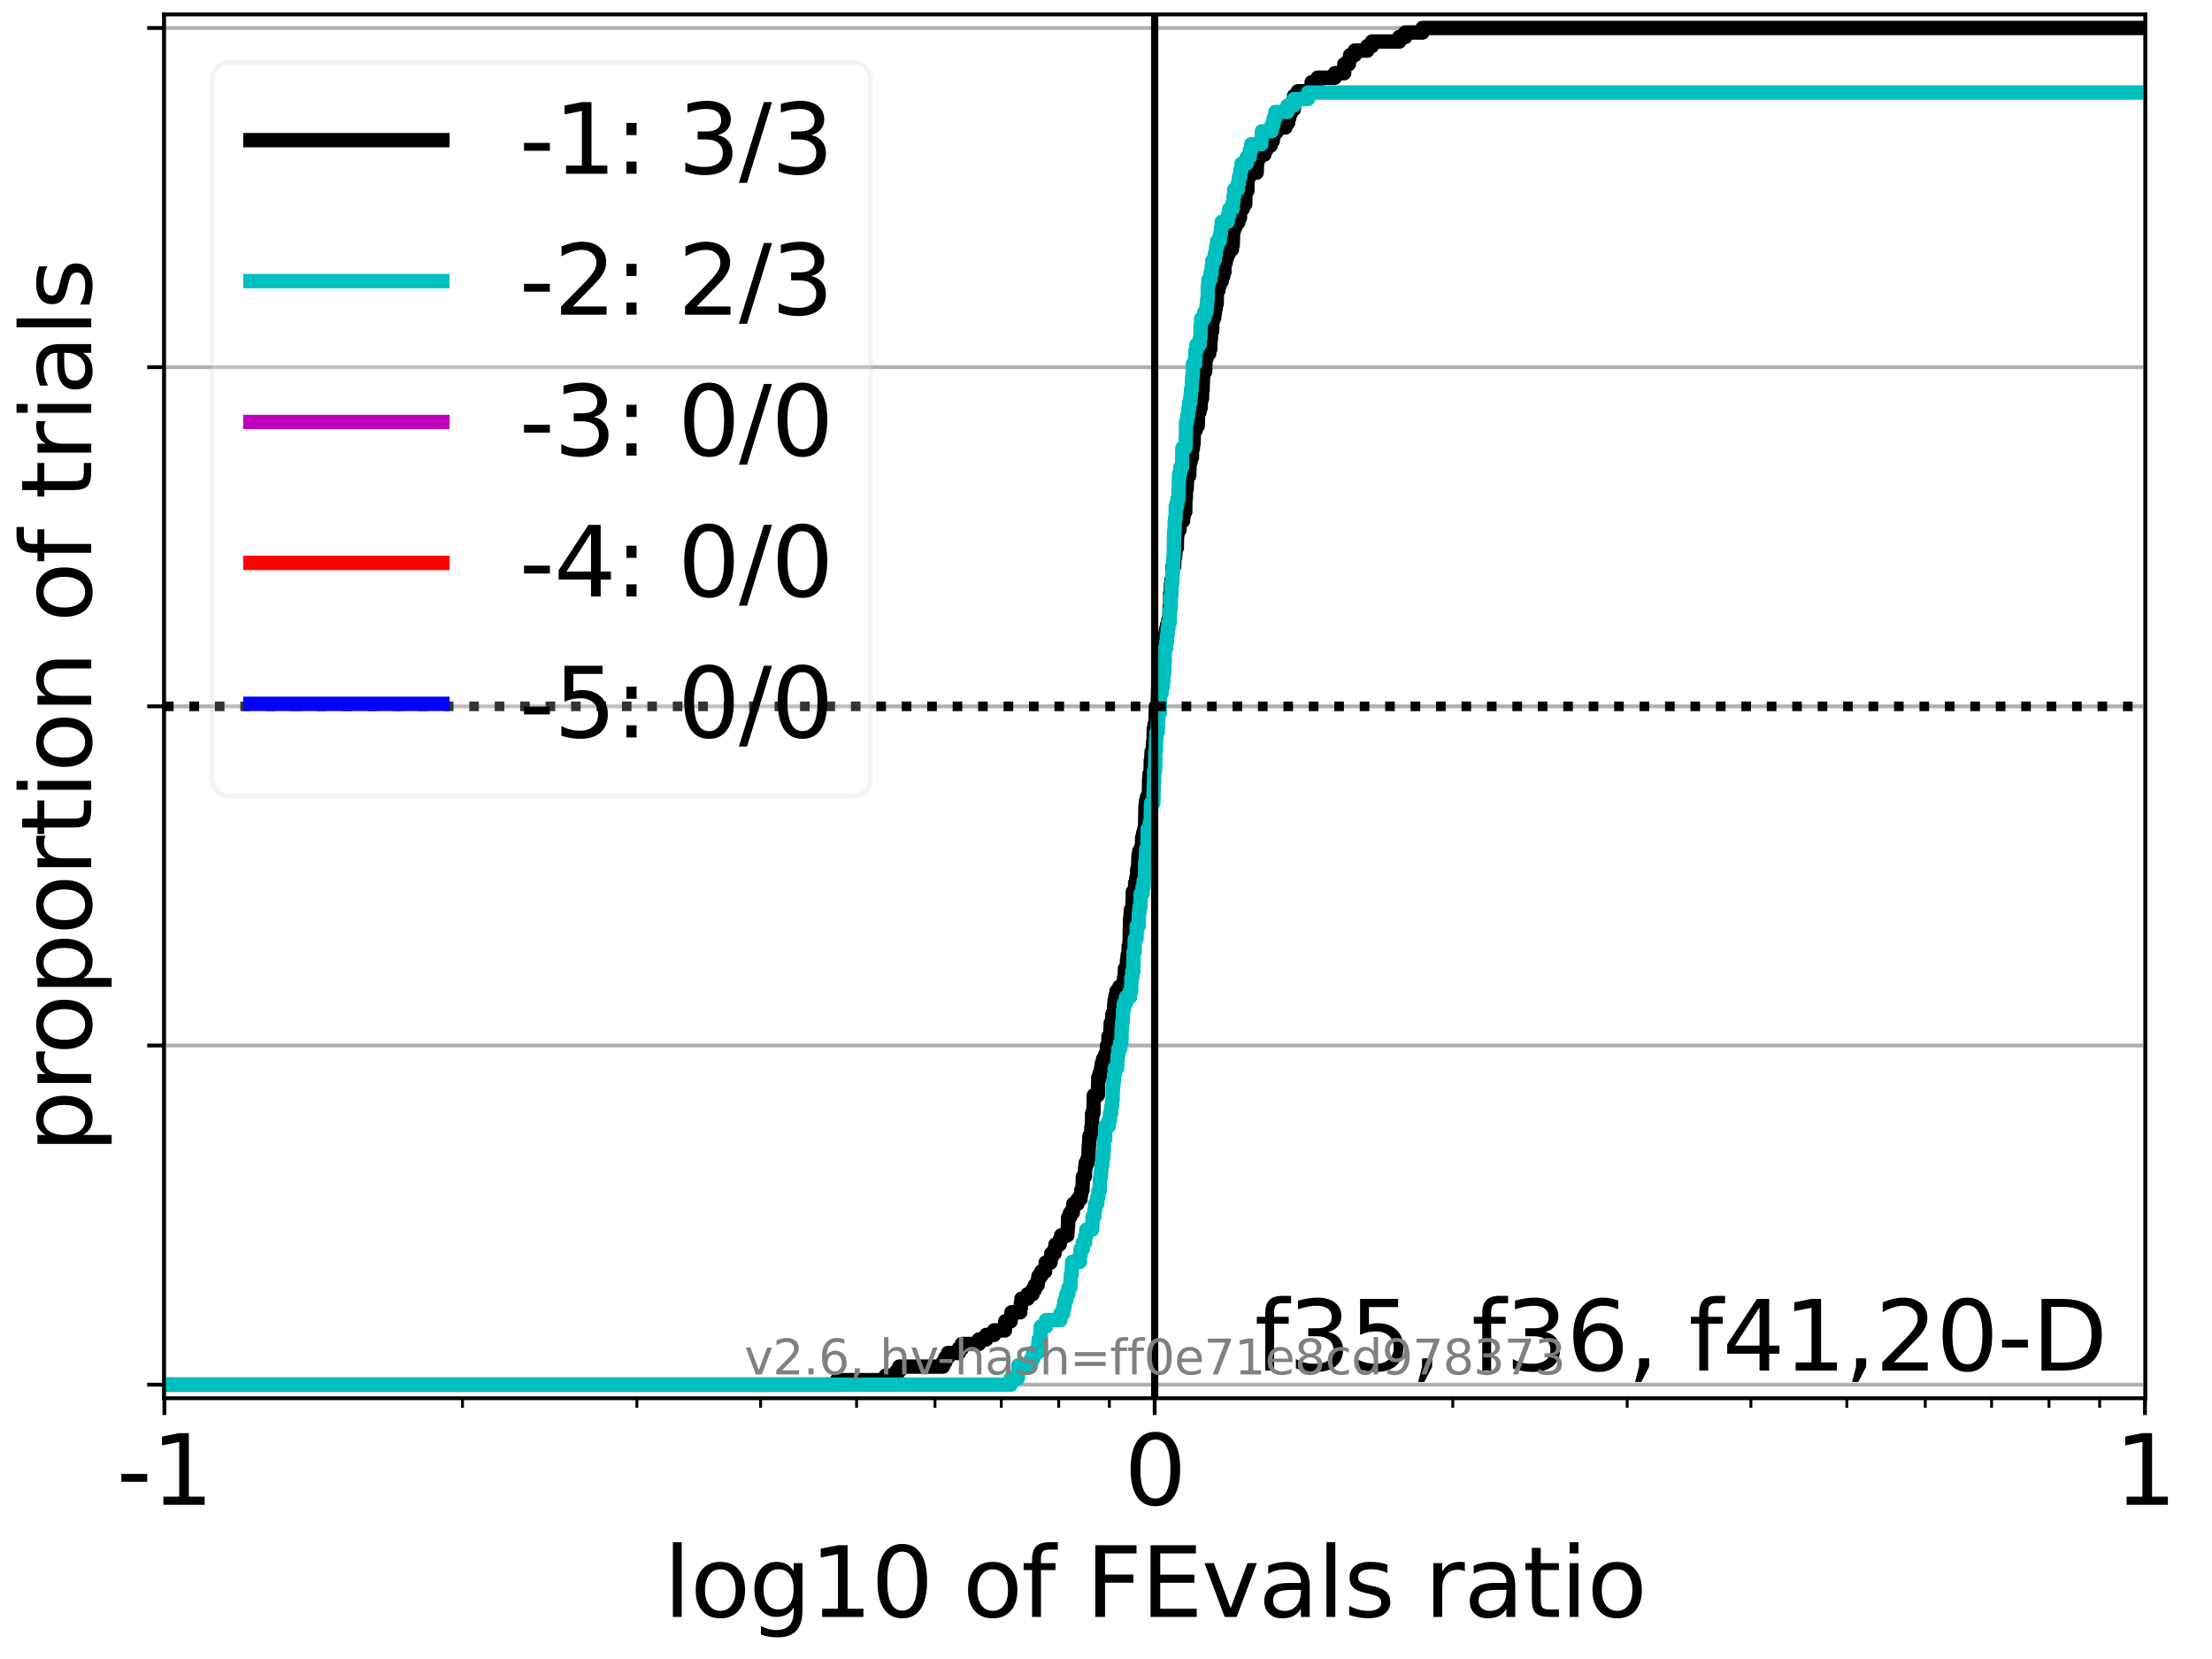 <?xml version="1.0" encoding="utf-8" standalone="no"?>
<!DOCTYPE svg PUBLIC "-//W3C//DTD SVG 1.1//EN"
  "http://www.w3.org/Graphics/SVG/1.1/DTD/svg11.dtd">
<svg xmlns:xlink="http://www.w3.org/1999/xlink" width="460.8pt" height="345.6pt" viewBox="0 0 460.8 345.6" xmlns="http://www.w3.org/2000/svg" version="1.1">
 <defs>
  <style type="text/css">*{stroke-linejoin: round; stroke-linecap: butt}</style>
 </defs>
 <g id="figure_1">
  <g id="patch_1">
   <path d="M 0 345.6 
L 460.8 345.6 
L 460.8 0 
L 0 0 
z
" style="fill: #ffffff"/>
  </g>
  <g id="axes_1">
   <g id="patch_2">
    <path d="M 34.16 291.28 
L 446.924 291.28 
L 446.924 3 
L 34.16 3 
z
" style="fill: #ffffff"/>
   </g>
   <g id="matplotlib.axis_1">
    <g id="xtick_1">
     <g id="line2d_1">
      <path d="M 34.25 291.28 
L 34.25 3 
" clip-path="url(#pf756a29f5c)" style="fill: none; stroke: #b0b0b0; stroke-width: 0.8; stroke-linecap: square"/>
     </g>
     <g id="line2d_2">
      <defs>
       <path id="m963f309790" d="M 0 0 
L 0 3.5 
" style="stroke: #000000; stroke-width: 0.8"/>
      </defs>
      <g>
       <use xlink:href="#m963f309790" x="34.25" y="291.28" style="stroke: #000000; stroke-width: 0.8"/>
      </g>
     </g>
     <g id="text_1">
      <!-- -1 -->
      <g transform="translate(24.279 313.477) scale(0.2 -0.2)">
       <defs>
        <path id="DejaVuSans-2d" d="M 313 2009 
L 1997 2009 
L 1997 1497 
L 313 1497 
L 313 2009 
z
" transform="scale(0.016)"/>
        <path id="DejaVuSans-31" d="M 794 531 
L 1825 531 
L 1825 4091 
L 703 3866 
L 703 4441 
L 1819 4666 
L 2450 4666 
L 2450 531 
L 3481 531 
L 3481 0 
L 794 0 
L 794 531 
z
" transform="scale(0.016)"/>
       </defs>
       <use xlink:href="#DejaVuSans-2d"/>
       <use xlink:href="#DejaVuSans-31" x="36.084"/>
      </g>
     </g>
    </g>
    <g id="xtick_2">
     <g id="line2d_3">
      <path d="M 240.542 291.28 
L 240.542 3 
" clip-path="url(#pf756a29f5c)" style="fill: none; stroke: #b0b0b0; stroke-width: 0.8; stroke-linecap: square"/>
     </g>
     <g id="line2d_4">
      <g>
       <use xlink:href="#m963f309790" x="240.542" y="291.28" style="stroke: #000000; stroke-width: 0.8"/>
      </g>
     </g>
     <g id="text_2">
      <!-- 0 -->
      <g transform="translate(234.18 313.477) scale(0.2 -0.2)">
       <defs>
        <path id="DejaVuSans-30" d="M 2034 4250 
Q 1547 4250 1301 3770 
Q 1056 3291 1056 2328 
Q 1056 1369 1301 889 
Q 1547 409 2034 409 
Q 2525 409 2770 889 
Q 3016 1369 3016 2328 
Q 3016 3291 2770 3770 
Q 2525 4250 2034 4250 
z
M 2034 4750 
Q 2819 4750 3233 4129 
Q 3647 3509 3647 2328 
Q 3647 1150 3233 529 
Q 2819 -91 2034 -91 
Q 1250 -91 836 529 
Q 422 1150 422 2328 
Q 422 3509 836 4129 
Q 1250 4750 2034 4750 
z
" transform="scale(0.016)"/>
       </defs>
       <use xlink:href="#DejaVuSans-30"/>
      </g>
     </g>
    </g>
    <g id="xtick_3">
     <g id="line2d_5">
      <path d="M 446.835 291.28 
L 446.835 3 
" clip-path="url(#pf756a29f5c)" style="fill: none; stroke: #b0b0b0; stroke-width: 0.8; stroke-linecap: square"/>
     </g>
     <g id="line2d_6">
      <g>
       <use xlink:href="#m963f309790" x="446.835" y="291.28" style="stroke: #000000; stroke-width: 0.8"/>
      </g>
     </g>
     <g id="text_3">
      <!-- 1 -->
      <g transform="translate(440.472 313.477) scale(0.2 -0.2)">
       <use xlink:href="#DejaVuSans-31"/>
      </g>
     </g>
    </g>
    <g id="xtick_4">
     <g id="line2d_7">
      <defs>
       <path id="mf7e09c2361" d="M 0 0 
L 0 2 
" style="stroke: #000000; stroke-width: 0.6"/>
      </defs>
      <g>
       <use xlink:href="#mf7e09c2361" x="96.35" y="291.28" style="stroke: #000000; stroke-width: 0.6"/>
      </g>
     </g>
    </g>
    <g id="xtick_5">
     <g id="line2d_8">
      <g>
       <use xlink:href="#mf7e09c2361" x="132.676" y="291.28" style="stroke: #000000; stroke-width: 0.6"/>
      </g>
     </g>
    </g>
    <g id="xtick_6">
     <g id="line2d_9">
      <g>
       <use xlink:href="#mf7e09c2361" x="158.45" y="291.28" style="stroke: #000000; stroke-width: 0.6"/>
      </g>
     </g>
    </g>
    <g id="xtick_7">
     <g id="line2d_10">
      <g>
       <use xlink:href="#mf7e09c2361" x="178.442" y="291.28" style="stroke: #000000; stroke-width: 0.6"/>
      </g>
     </g>
    </g>
    <g id="xtick_8">
     <g id="line2d_11">
      <g>
       <use xlink:href="#mf7e09c2361" x="194.776" y="291.28" style="stroke: #000000; stroke-width: 0.6"/>
      </g>
     </g>
    </g>
    <g id="xtick_9">
     <g id="line2d_12">
      <g>
       <use xlink:href="#mf7e09c2361" x="208.587" y="291.28" style="stroke: #000000; stroke-width: 0.6"/>
      </g>
     </g>
    </g>
    <g id="xtick_10">
     <g id="line2d_13">
      <g>
       <use xlink:href="#mf7e09c2361" x="220.55" y="291.28" style="stroke: #000000; stroke-width: 0.6"/>
      </g>
     </g>
    </g>
    <g id="xtick_11">
     <g id="line2d_14">
      <g>
       <use xlink:href="#mf7e09c2361" x="231.103" y="291.28" style="stroke: #000000; stroke-width: 0.6"/>
      </g>
     </g>
    </g>
    <g id="xtick_12">
     <g id="line2d_15">
      <g>
       <use xlink:href="#mf7e09c2361" x="302.643" y="291.28" style="stroke: #000000; stroke-width: 0.6"/>
      </g>
     </g>
    </g>
    <g id="xtick_13">
     <g id="line2d_16">
      <g>
       <use xlink:href="#mf7e09c2361" x="338.969" y="291.28" style="stroke: #000000; stroke-width: 0.6"/>
      </g>
     </g>
    </g>
    <g id="xtick_14">
     <g id="line2d_17">
      <g>
       <use xlink:href="#mf7e09c2361" x="364.743" y="291.28" style="stroke: #000000; stroke-width: 0.6"/>
      </g>
     </g>
    </g>
    <g id="xtick_15">
     <g id="line2d_18">
      <g>
       <use xlink:href="#mf7e09c2361" x="384.735" y="291.28" style="stroke: #000000; stroke-width: 0.6"/>
      </g>
     </g>
    </g>
    <g id="xtick_16">
     <g id="line2d_19">
      <g>
       <use xlink:href="#mf7e09c2361" x="401.069" y="291.28" style="stroke: #000000; stroke-width: 0.6"/>
      </g>
     </g>
    </g>
    <g id="xtick_17">
     <g id="line2d_20">
      <g>
       <use xlink:href="#mf7e09c2361" x="414.88" y="291.28" style="stroke: #000000; stroke-width: 0.6"/>
      </g>
     </g>
    </g>
    <g id="xtick_18">
     <g id="line2d_21">
      <g>
       <use xlink:href="#mf7e09c2361" x="426.843" y="291.28" style="stroke: #000000; stroke-width: 0.6"/>
      </g>
     </g>
    </g>
    <g id="xtick_19">
     <g id="line2d_22">
      <g>
       <use xlink:href="#mf7e09c2361" x="437.395" y="291.28" style="stroke: #000000; stroke-width: 0.6"/>
      </g>
     </g>
    </g>
    <g id="text_4">
     <!-- log10 of FEvals ratio -->
     <g transform="translate(138.238 336.833) scale(0.2 -0.2)">
      <defs>
       <path id="DejaVuSans-6c" d="M 603 4863 
L 1178 4863 
L 1178 0 
L 603 0 
L 603 4863 
z
" transform="scale(0.016)"/>
       <path id="DejaVuSans-6f" d="M 1959 3097 
Q 1497 3097 1228 2736 
Q 959 2375 959 1747 
Q 959 1119 1226 758 
Q 1494 397 1959 397 
Q 2419 397 2687 759 
Q 2956 1122 2956 1747 
Q 2956 2369 2687 2733 
Q 2419 3097 1959 3097 
z
M 1959 3584 
Q 2709 3584 3137 3096 
Q 3566 2609 3566 1747 
Q 3566 888 3137 398 
Q 2709 -91 1959 -91 
Q 1206 -91 779 398 
Q 353 888 353 1747 
Q 353 2609 779 3096 
Q 1206 3584 1959 3584 
z
" transform="scale(0.016)"/>
       <path id="DejaVuSans-67" d="M 2906 1791 
Q 2906 2416 2648 2759 
Q 2391 3103 1925 3103 
Q 1463 3103 1205 2759 
Q 947 2416 947 1791 
Q 947 1169 1205 825 
Q 1463 481 1925 481 
Q 2391 481 2648 825 
Q 2906 1169 2906 1791 
z
M 3481 434 
Q 3481 -459 3084 -895 
Q 2688 -1331 1869 -1331 
Q 1566 -1331 1297 -1286 
Q 1028 -1241 775 -1147 
L 775 -588 
Q 1028 -725 1275 -790 
Q 1522 -856 1778 -856 
Q 2344 -856 2625 -561 
Q 2906 -266 2906 331 
L 2906 616 
Q 2728 306 2450 153 
Q 2172 0 1784 0 
Q 1141 0 747 490 
Q 353 981 353 1791 
Q 353 2603 747 3093 
Q 1141 3584 1784 3584 
Q 2172 3584 2450 3431 
Q 2728 3278 2906 2969 
L 2906 3500 
L 3481 3500 
L 3481 434 
z
" transform="scale(0.016)"/>
       <path id="DejaVuSans-20" transform="scale(0.016)"/>
       <path id="DejaVuSans-66" d="M 2375 4863 
L 2375 4384 
L 1825 4384 
Q 1516 4384 1395 4259 
Q 1275 4134 1275 3809 
L 1275 3500 
L 2222 3500 
L 2222 3053 
L 1275 3053 
L 1275 0 
L 697 0 
L 697 3053 
L 147 3053 
L 147 3500 
L 697 3500 
L 697 3744 
Q 697 4328 969 4595 
Q 1241 4863 1831 4863 
L 2375 4863 
z
" transform="scale(0.016)"/>
       <path id="DejaVuSans-46" d="M 628 4666 
L 3309 4666 
L 3309 4134 
L 1259 4134 
L 1259 2759 
L 3109 2759 
L 3109 2228 
L 1259 2228 
L 1259 0 
L 628 0 
L 628 4666 
z
" transform="scale(0.016)"/>
       <path id="DejaVuSans-45" d="M 628 4666 
L 3578 4666 
L 3578 4134 
L 1259 4134 
L 1259 2753 
L 3481 2753 
L 3481 2222 
L 1259 2222 
L 1259 531 
L 3634 531 
L 3634 0 
L 628 0 
L 628 4666 
z
" transform="scale(0.016)"/>
       <path id="DejaVuSans-76" d="M 191 3500 
L 800 3500 
L 1894 563 
L 2988 3500 
L 3597 3500 
L 2284 0 
L 1503 0 
L 191 3500 
z
" transform="scale(0.016)"/>
       <path id="DejaVuSans-61" d="M 2194 1759 
Q 1497 1759 1228 1600 
Q 959 1441 959 1056 
Q 959 750 1161 570 
Q 1363 391 1709 391 
Q 2188 391 2477 730 
Q 2766 1069 2766 1631 
L 2766 1759 
L 2194 1759 
z
M 3341 1997 
L 3341 0 
L 2766 0 
L 2766 531 
Q 2569 213 2275 61 
Q 1981 -91 1556 -91 
Q 1019 -91 701 211 
Q 384 513 384 1019 
Q 384 1609 779 1909 
Q 1175 2209 1959 2209 
L 2766 2209 
L 2766 2266 
Q 2766 2663 2505 2880 
Q 2244 3097 1772 3097 
Q 1472 3097 1187 3025 
Q 903 2953 641 2809 
L 641 3341 
Q 956 3463 1253 3523 
Q 1550 3584 1831 3584 
Q 2591 3584 2966 3190 
Q 3341 2797 3341 1997 
z
" transform="scale(0.016)"/>
       <path id="DejaVuSans-73" d="M 2834 3397 
L 2834 2853 
Q 2591 2978 2328 3040 
Q 2066 3103 1784 3103 
Q 1356 3103 1142 2972 
Q 928 2841 928 2578 
Q 928 2378 1081 2264 
Q 1234 2150 1697 2047 
L 1894 2003 
Q 2506 1872 2764 1633 
Q 3022 1394 3022 966 
Q 3022 478 2636 193 
Q 2250 -91 1575 -91 
Q 1294 -91 989 -36 
Q 684 19 347 128 
L 347 722 
Q 666 556 975 473 
Q 1284 391 1588 391 
Q 1994 391 2212 530 
Q 2431 669 2431 922 
Q 2431 1156 2273 1281 
Q 2116 1406 1581 1522 
L 1381 1569 
Q 847 1681 609 1914 
Q 372 2147 372 2553 
Q 372 3047 722 3315 
Q 1072 3584 1716 3584 
Q 2034 3584 2315 3537 
Q 2597 3491 2834 3397 
z
" transform="scale(0.016)"/>
       <path id="DejaVuSans-72" d="M 2631 2963 
Q 2534 3019 2420 3045 
Q 2306 3072 2169 3072 
Q 1681 3072 1420 2755 
Q 1159 2438 1159 1844 
L 1159 0 
L 581 0 
L 581 3500 
L 1159 3500 
L 1159 2956 
Q 1341 3275 1631 3429 
Q 1922 3584 2338 3584 
Q 2397 3584 2469 3576 
Q 2541 3569 2628 3553 
L 2631 2963 
z
" transform="scale(0.016)"/>
       <path id="DejaVuSans-74" d="M 1172 4494 
L 1172 3500 
L 2356 3500 
L 2356 3053 
L 1172 3053 
L 1172 1153 
Q 1172 725 1289 603 
Q 1406 481 1766 481 
L 2356 481 
L 2356 0 
L 1766 0 
Q 1100 0 847 248 
Q 594 497 594 1153 
L 594 3053 
L 172 3053 
L 172 3500 
L 594 3500 
L 594 4494 
L 1172 4494 
z
" transform="scale(0.016)"/>
       <path id="DejaVuSans-69" d="M 603 3500 
L 1178 3500 
L 1178 0 
L 603 0 
L 603 3500 
z
M 603 4863 
L 1178 4863 
L 1178 4134 
L 603 4134 
L 603 4863 
z
" transform="scale(0.016)"/>
      </defs>
      <use xlink:href="#DejaVuSans-6c"/>
      <use xlink:href="#DejaVuSans-6f" x="27.783"/>
      <use xlink:href="#DejaVuSans-67" x="88.965"/>
      <use xlink:href="#DejaVuSans-31" x="152.441"/>
      <use xlink:href="#DejaVuSans-30" x="216.064"/>
      <use xlink:href="#DejaVuSans-20" x="279.688"/>
      <use xlink:href="#DejaVuSans-6f" x="311.475"/>
      <use xlink:href="#DejaVuSans-66" x="372.656"/>
      <use xlink:href="#DejaVuSans-20" x="407.861"/>
      <use xlink:href="#DejaVuSans-46" x="439.648"/>
      <use xlink:href="#DejaVuSans-45" x="497.168"/>
      <use xlink:href="#DejaVuSans-76" x="560.352"/>
      <use xlink:href="#DejaVuSans-61" x="619.531"/>
      <use xlink:href="#DejaVuSans-6c" x="680.811"/>
      <use xlink:href="#DejaVuSans-73" x="708.594"/>
      <use xlink:href="#DejaVuSans-20" x="760.693"/>
      <use xlink:href="#DejaVuSans-72" x="792.48"/>
      <use xlink:href="#DejaVuSans-61" x="833.594"/>
      <use xlink:href="#DejaVuSans-74" x="894.873"/>
      <use xlink:href="#DejaVuSans-69" x="934.082"/>
      <use xlink:href="#DejaVuSans-6f" x="961.865"/>
     </g>
    </g>
   </g>
   <g id="matplotlib.axis_2">
    <g id="ytick_1">
     <g id="line2d_23">
      <path d="M 34.16 288.454 
L 446.924 288.454 
" clip-path="url(#pf756a29f5c)" style="fill: none; stroke: #b0b0b0; stroke-width: 0.8; stroke-linecap: square"/>
     </g>
     <g id="line2d_24">
      <defs>
       <path id="m5910376225" d="M 0 0 
L -3.5 0 
" style="stroke: #000000; stroke-width: 0.8"/>
      </defs>
      <g>
       <use xlink:href="#m5910376225" x="34.16" y="288.454" style="stroke: #000000; stroke-width: 0.8"/>
      </g>
     </g>
    </g>
    <g id="ytick_2">
     <g id="line2d_25">
      <path d="M 34.16 217.797 
L 446.924 217.797 
" clip-path="url(#pf756a29f5c)" style="fill: none; stroke: #b0b0b0; stroke-width: 0.8; stroke-linecap: square"/>
     </g>
     <g id="line2d_26">
      <g>
       <use xlink:href="#m5910376225" x="34.16" y="217.797" style="stroke: #000000; stroke-width: 0.8"/>
      </g>
     </g>
    </g>
    <g id="ytick_3">
     <g id="line2d_27">
      <path d="M 34.16 147.14 
L 446.924 147.14 
" clip-path="url(#pf756a29f5c)" style="fill: none; stroke: #b0b0b0; stroke-width: 0.8; stroke-linecap: square"/>
     </g>
     <g id="line2d_28">
      <g>
       <use xlink:href="#m5910376225" x="34.16" y="147.14" style="stroke: #000000; stroke-width: 0.8"/>
      </g>
     </g>
    </g>
    <g id="ytick_4">
     <g id="line2d_29">
      <path d="M 34.16 76.483 
L 446.924 76.483 
" clip-path="url(#pf756a29f5c)" style="fill: none; stroke: #b0b0b0; stroke-width: 0.8; stroke-linecap: square"/>
     </g>
     <g id="line2d_30">
      <g>
       <use xlink:href="#m5910376225" x="34.16" y="76.483" style="stroke: #000000; stroke-width: 0.8"/>
      </g>
     </g>
    </g>
    <g id="ytick_5">
     <g id="line2d_31">
      <path d="M 34.16 5.826 
L 446.924 5.826 
" clip-path="url(#pf756a29f5c)" style="fill: none; stroke: #b0b0b0; stroke-width: 0.8; stroke-linecap: square"/>
     </g>
     <g id="line2d_32">
      <g>
       <use xlink:href="#m5910376225" x="34.16" y="5.826" style="stroke: #000000; stroke-width: 0.8"/>
      </g>
     </g>
    </g>
    <g id="text_5">
     <!-- proportion of trials -->
     <g transform="translate(19.001 240.146) rotate(-90) scale(0.2 -0.2)">
      <defs>
       <path id="DejaVuSans-70" d="M 1159 525 
L 1159 -1331 
L 581 -1331 
L 581 3500 
L 1159 3500 
L 1159 2969 
Q 1341 3281 1617 3432 
Q 1894 3584 2278 3584 
Q 2916 3584 3314 3078 
Q 3713 2572 3713 1747 
Q 3713 922 3314 415 
Q 2916 -91 2278 -91 
Q 1894 -91 1617 61 
Q 1341 213 1159 525 
z
M 3116 1747 
Q 3116 2381 2855 2742 
Q 2594 3103 2138 3103 
Q 1681 3103 1420 2742 
Q 1159 2381 1159 1747 
Q 1159 1113 1420 752 
Q 1681 391 2138 391 
Q 2594 391 2855 752 
Q 3116 1113 3116 1747 
z
" transform="scale(0.016)"/>
       <path id="DejaVuSans-6e" d="M 3513 2113 
L 3513 0 
L 2938 0 
L 2938 2094 
Q 2938 2591 2744 2837 
Q 2550 3084 2163 3084 
Q 1697 3084 1428 2787 
Q 1159 2491 1159 1978 
L 1159 0 
L 581 0 
L 581 3500 
L 1159 3500 
L 1159 2956 
Q 1366 3272 1645 3428 
Q 1925 3584 2291 3584 
Q 2894 3584 3203 3211 
Q 3513 2838 3513 2113 
z
" transform="scale(0.016)"/>
      </defs>
      <use xlink:href="#DejaVuSans-70"/>
      <use xlink:href="#DejaVuSans-72" x="63.477"/>
      <use xlink:href="#DejaVuSans-6f" x="102.34"/>
      <use xlink:href="#DejaVuSans-70" x="163.521"/>
      <use xlink:href="#DejaVuSans-6f" x="226.998"/>
      <use xlink:href="#DejaVuSans-72" x="288.18"/>
      <use xlink:href="#DejaVuSans-74" x="329.293"/>
      <use xlink:href="#DejaVuSans-69" x="368.502"/>
      <use xlink:href="#DejaVuSans-6f" x="396.285"/>
      <use xlink:href="#DejaVuSans-6e" x="457.467"/>
      <use xlink:href="#DejaVuSans-20" x="520.846"/>
      <use xlink:href="#DejaVuSans-6f" x="552.633"/>
      <use xlink:href="#DejaVuSans-66" x="613.814"/>
      <use xlink:href="#DejaVuSans-20" x="649.02"/>
      <use xlink:href="#DejaVuSans-74" x="680.807"/>
      <use xlink:href="#DejaVuSans-72" x="720.016"/>
      <use xlink:href="#DejaVuSans-69" x="761.129"/>
      <use xlink:href="#DejaVuSans-61" x="788.912"/>
      <use xlink:href="#DejaVuSans-6c" x="850.191"/>
      <use xlink:href="#DejaVuSans-73" x="877.975"/>
     </g>
    </g>
   </g>
   <g id="line2d_33">
    <path d="M 34.16 288.454 
L 174.365 288.454 
L 174.365 287.512 
L 184.506 287.512 
L 184.506 286.57 
L 186.768 286.57 
L 186.768 285.627 
L 187.338 285.627 
L 187.338 284.685 
L 196.435 284.685 
L 196.435 283.743 
L 196.939 283.743 
L 196.939 282.801 
L 197.479 282.801 
L 197.479 281.859 
L 199.741 281.859 
L 199.741 280.917 
L 200.382 280.917 
L 200.382 279.975 
L 203.925 279.975 
L 203.925 279.033 
L 205.436 279.033 
L 205.436 278.091 
L 207.08 278.091 
L 207.08 277.149 
L 209.341 277.149 
L 209.408 275.264 
L 210.523 275.264 
L 210.523 274.322 
L 210.705 274.322 
L 210.705 273.38 
L 212.523 273.38 
L 212.523 272.438 
L 212.664 272.438 
L 212.664 271.496 
L 212.784 271.496 
L 212.784 270.554 
L 214.066 270.554 
L 214.066 269.612 
L 215.1 269.612 
L 215.1 268.67 
L 215.577 268.67 
L 215.577 267.728 
L 216.149 267.728 
L 216.149 266.786 
L 216.328 266.786 
L 216.328 265.844 
L 216.893 265.844 
L 216.893 264.901 
L 217.716 264.901 
L 217.716 263.959 
L 217.839 263.959 
L 217.839 263.017 
L 218.852 263.017 
L 218.852 262.075 
L 219.009 262.075 
L 219.009 261.133 
L 219.675 261.133 
L 219.675 260.191 
L 219.876 260.191 
L 219.876 259.249 
L 220.765 259.249 
L 220.765 258.307 
L 221.051 258.307 
L 221.051 257.365 
L 222.342 257.365 
L 222.452 255.481 
L 222.502 255.481 
L 222.522 253.596 
L 222.914 253.596 
L 222.914 252.654 
L 223.483 252.654 
L 223.483 251.712 
L 223.597 251.712 
L 223.597 250.77 
L 224.481 250.77 
L 224.481 249.828 
L 225.085 249.828 
L 225.085 248.886 
L 225.241 248.886 
L 225.241 247.944 
L 225.496 247.944 
L 225.586 245.118 
L 225.995 245.118 
L 226.064 243.233 
L 226.158 243.233 
L 226.158 242.291 
L 226.559 242.291 
L 226.559 241.349 
L 226.727 241.349 
L 226.83 238.523 
L 226.886 238.523 
L 226.953 236.639 
L 227.3 236.639 
L 227.355 234.755 
L 227.491 234.755 
L 227.506 231.928 
L 227.776 231.928 
L 227.869 228.16 
L 228.69 228.16 
L 228.79 225.334 
L 228.805 225.334 
L 228.805 224.392 
L 229.122 224.392 
L 229.122 223.449 
L 229.382 223.449 
L 229.382 222.507 
L 229.512 222.507 
L 229.512 221.565 
L 229.785 221.565 
L 229.785 220.623 
L 230.227 220.623 
L 230.227 219.681 
L 230.599 219.681 
L 230.608 217.797 
L 230.895 217.797 
L 230.918 215.913 
L 231.273 215.913 
L 231.342 214.028 
L 231.388 214.028 
L 231.388 213.086 
L 231.693 213.086 
L 231.74 211.202 
L 232.049 211.202 
L 232.096 209.318 
L 232.186 209.318 
L 232.186 208.376 
L 232.372 208.376 
L 232.372 207.434 
L 232.582 207.434 
L 232.582 206.492 
L 233.191 206.492 
L 233.191 205.55 
L 234.024 205.55 
L 234.024 204.608 
L 234.162 204.608 
L 234.162 203.665 
L 234.319 203.665 
L 234.339 201.781 
L 234.702 201.781 
L 234.794 199.897 
L 234.912 199.897 
L 234.912 198.955 
L 235.097 198.955 
L 235.129 197.071 
L 235.304 197.071 
L 235.414 191.418 
L 235.481 191.418 
L 235.592 189.534 
L 235.907 189.534 
L 236 185.766 
L 236.476 185.766 
L 236.476 183.882 
L 236.7 183.882 
L 236.7 182.939 
L 236.89 182.939 
L 236.902 181.055 
L 237.083 181.055 
L 237.17 178.229 
L 237.328 178.229 
L 237.328 177.287 
L 237.767 177.287 
L 237.767 176.345 
L 237.906 176.345 
L 237.938 174.461 
L 238.154 174.461 
L 238.154 173.519 
L 238.423 173.519 
L 238.423 172.576 
L 238.54 172.576 
L 238.626 167.866 
L 238.722 167.866 
L 238.722 166.924 
L 238.961 166.924 
L 238.961 165.982 
L 239.309 165.982 
L 239.398 162.213 
L 239.443 162.213 
L 239.443 161.271 
L 239.692 161.271 
L 239.726 158.445 
L 239.807 158.445 
L 239.912 156.561 
L 240.131 156.561 
L 240.199 154.677 
L 240.287 154.677 
L 240.347 151.85 
L 240.518 151.85 
L 240.518 150.908 
L 240.703 150.908 
L 240.803 147.14 
L 241.179 147.14 
L 241.272 143.372 
L 241.398 143.372 
L 241.398 142.43 
L 241.529 142.43 
L 241.529 141.487 
L 241.763 141.487 
L 241.798 138.661 
L 242.024 138.661 
L 242.083 135.835 
L 242.166 135.835 
L 242.274 133.951 
L 242.54 133.951 
L 242.54 133.009 
L 242.712 133.009 
L 242.712 132.067 
L 242.916 132.067 
L 242.916 131.124 
L 243.119 131.124 
L 243.119 130.182 
L 243.371 130.182 
L 243.371 129.24 
L 243.594 129.24 
L 243.66 126.414 
L 243.762 126.414 
L 243.79 123.588 
L 243.911 123.588 
L 243.911 121.704 
L 244.057 121.704 
L 244.057 120.761 
L 244.19 120.761 
L 244.299 117.935 
L 244.607 117.935 
L 244.63 116.051 
L 244.802 116.051 
L 244.904 114.167 
L 245.144 114.167 
L 245.199 111.341 
L 245.312 111.341 
L 245.312 110.398 
L 245.709 110.398 
L 245.721 108.514 
L 246.454 108.514 
L 246.454 107.572 
L 246.594 107.572 
L 246.594 106.63 
L 246.908 106.63 
L 246.937 103.804 
L 247.019 103.804 
L 247.067 101.92 
L 247.199 101.92 
L 247.304 99.093 
L 247.73 99.093 
L 247.827 96.267 
L 248.02 96.267 
L 248.02 95.325 
L 248.3 95.325 
L 248.3 93.441 
L 248.497 93.441 
L 248.497 92.499 
L 248.629 92.499 
L 248.707 89.672 
L 249.07 89.672 
L 249.07 88.73 
L 249.509 88.73 
L 249.572 85.904 
L 249.867 85.904 
L 249.867 84.962 
L 250.123 84.962 
L 250.152 83.078 
L 250.391 83.078 
L 250.417 81.194 
L 250.521 81.194 
L 250.611 78.367 
L 250.659 78.367 
L 250.659 77.425 
L 251.05 77.425 
L 251.147 74.599 
L 251.364 74.599 
L 251.364 73.657 
L 251.895 73.657 
L 251.895 72.715 
L 252.121 72.715 
L 252.147 70.831 
L 252.236 70.831 
L 252.282 68.946 
L 252.516 68.946 
L 252.537 67.062 
L 252.634 67.062 
L 252.634 66.12 
L 252.971 66.12 
L 252.971 65.178 
L 253.096 65.178 
L 253.096 64.236 
L 253.258 64.236 
L 253.258 63.294 
L 253.458 63.294 
L 253.511 60.468 
L 253.834 60.468 
L 253.834 59.525 
L 254.066 59.525 
L 254.066 58.583 
L 254.52 58.583 
L 254.52 57.641 
L 254.807 57.641 
L 254.807 56.699 
L 255.061 56.699 
L 255.061 54.815 
L 255.318 54.815 
L 255.318 53.873 
L 255.546 53.873 
L 255.546 52.931 
L 255.943 52.931 
L 255.943 51.989 
L 256.625 51.989 
L 256.625 51.047 
L 256.796 51.047 
L 256.884 48.22 
L 257.022 48.22 
L 257.022 47.278 
L 257.378 47.278 
L 257.378 46.336 
L 257.957 46.336 
L 257.957 45.394 
L 258.307 45.394 
L 258.35 43.51 
L 258.889 43.51 
L 258.889 42.568 
L 259.397 42.568 
L 259.472 39.742 
L 259.857 39.742 
L 259.87 36.915 
L 260.242 36.915 
L 260.242 35.973 
L 261.785 35.973 
L 261.882 33.147 
L 262.234 33.147 
L 262.234 32.205 
L 263.386 32.205 
L 263.386 31.263 
L 263.784 31.263 
L 263.784 30.321 
L 264.717 30.321 
L 264.717 29.379 
L 265.143 29.379 
L 265.143 28.436 
L 265.325 28.436 
L 265.325 27.494 
L 265.955 27.494 
L 265.955 26.552 
L 267.781 26.552 
L 267.781 25.61 
L 268.342 25.61 
L 268.342 24.668 
L 268.553 24.668 
L 268.553 23.726 
L 268.869 23.726 
L 268.869 22.784 
L 269.525 22.784 
L 269.581 19.958 
L 270.379 19.958 
L 270.379 19.016 
L 273.172 19.016 
L 273.244 17.131 
L 274.482 17.131 
L 274.482 16.189 
L 278.073 16.189 
L 278.073 15.247 
L 280.011 15.247 
L 280.043 13.363 
L 280.984 13.363 
L 280.984 12.421 
L 281.249 12.421 
L 281.249 11.479 
L 282.222 11.479 
L 282.222 10.537 
L 284.841 10.537 
L 284.841 9.595 
L 285.813 9.595 
L 285.813 8.653 
L 291.502 8.653 
L 291.502 7.71 
L 292.74 7.71 
L 292.74 6.768 
L 296.331 6.768 
L 296.331 5.826 
L 446.924 5.826 
L 446.924 5.826 
" clip-path="url(#pf756a29f5c)" style="fill: none; stroke: #000000; stroke-width: 3; stroke-linecap: square"/>
   </g>
   <g id="line2d_34">
    <path clip-path="url(#pf756a29f5c)" style="fill: none; stroke: #000000; stroke-width: 3; stroke-linecap: square"/>
   </g>
   <g id="line2d_35">
    <path d="M 34.16 288.454 
L 210.573 288.454 
L 210.573 287.108 
L 212.048 287.108 
L 212.158 284.416 
L 214.777 284.416 
L 214.777 283.07 
L 215.245 283.07 
L 215.245 281.724 
L 216.252 281.724 
L 216.362 279.033 
L 216.72 279.033 
L 216.83 276.341 
L 217.907 276.341 
L 217.907 274.995 
L 220.895 274.995 
L 220.895 273.649 
L 221.488 273.649 
L 221.488 272.304 
L 221.756 272.304 
L 221.756 270.958 
L 222.111 270.958 
L 222.111 269.612 
L 222.579 269.612 
L 222.579 268.266 
L 222.963 268.266 
L 223.073 265.574 
L 223.231 265.574 
L 223.341 262.883 
L 224.952 262.883 
L 224.952 261.537 
L 225.1 261.537 
L 225.1 260.191 
L 225.568 260.191 
L 225.568 258.845 
L 226.044 258.845 
L 226.044 257.499 
L 226.288 257.499 
L 226.288 256.153 
L 227.519 256.153 
L 227.629 253.462 
L 227.968 253.462 
L 227.968 252.116 
L 228.13 252.116 
L 228.13 250.77 
L 228.572 250.77 
L 228.572 249.424 
L 228.822 249.424 
L 228.822 248.078 
L 229.09 248.078 
L 229.156 245.387 
L 229.313 245.387 
L 229.313 244.041 
L 229.443 244.041 
L 229.443 242.695 
L 229.624 242.695 
L 229.624 241.349 
L 229.81 241.349 
L 229.81 240.003 
L 229.931 240.003 
L 229.972 237.312 
L 230.227 237.312 
L 230.252 234.62 
L 230.993 234.62 
L 230.993 233.274 
L 231.247 233.274 
L 231.247 231.928 
L 231.472 231.928 
L 231.472 230.582 
L 231.652 230.582 
L 231.652 229.237 
L 231.772 229.237 
L 231.811 226.545 
L 231.907 226.545 
L 231.907 225.199 
L 232.078 225.199 
L 232.078 223.853 
L 232.214 223.853 
L 232.214 222.507 
L 232.722 222.507 
L 232.832 219.816 
L 232.956 219.816 
L 232.956 218.47 
L 233.378 218.47 
L 233.378 217.124 
L 233.615 217.124 
L 233.647 214.432 
L 233.73 214.432 
L 233.73 213.086 
L 233.87 213.086 
L 233.974 210.395 
L 234.115 210.395 
L 234.115 209.049 
L 234.549 209.049 
L 234.549 207.703 
L 235.409 207.703 
L 235.409 206.357 
L 235.654 206.357 
L 235.676 203.665 
L 235.867 203.665 
L 235.867 202.32 
L 236.121 202.32 
L 236.144 198.282 
L 236.366 198.282 
L 236.391 195.59 
L 236.744 195.59 
L 236.833 192.899 
L 237.218 192.899 
L 237.239 190.207 
L 237.372 190.207 
L 237.372 188.861 
L 237.574 188.861 
L 237.616 186.17 
L 238.028 186.17 
L 238.028 184.824 
L 238.233 184.824 
L 238.233 183.478 
L 238.488 183.478 
L 238.586 179.44 
L 238.692 179.44 
L 238.803 176.749 
L 239.028 176.749 
L 239.081 172.711 
L 239.523 172.711 
L 239.523 171.365 
L 239.708 171.365 
L 239.769 167.328 
L 240.264 167.328 
L 240.358 163.29 
L 240.423 163.29 
L 240.428 160.598 
L 240.626 160.598 
L 240.683 156.561 
L 240.794 156.561 
L 240.814 153.869 
L 240.923 153.869 
L 240.923 152.523 
L 241.178 152.523 
L 241.228 149.832 
L 241.338 149.832 
L 241.338 148.486 
L 241.57 148.486 
L 241.67 144.448 
L 241.99 144.448 
L 241.99 143.102 
L 242.235 143.102 
L 242.235 141.757 
L 242.387 141.757 
L 242.387 140.411 
L 242.503 140.411 
L 242.597 137.719 
L 242.655 137.719 
L 242.656 135.027 
L 242.945 135.027 
L 242.945 133.682 
L 243.098 133.682 
L 243.098 132.336 
L 243.236 132.336 
L 243.236 130.99 
L 243.413 130.99 
L 243.413 129.644 
L 243.686 129.644 
L 243.704 126.952 
L 243.839 126.952 
L 243.855 124.261 
L 244.002 124.261 
L 244.037 121.569 
L 244.186 121.569 
L 244.277 118.877 
L 244.345 118.877 
L 244.43 116.186 
L 244.498 116.186 
L 244.6 110.802 
L 244.68 110.802 
L 244.753 108.11 
L 244.914 108.11 
L 244.925 105.419 
L 245.256 105.419 
L 245.256 104.073 
L 245.477 104.073 
L 245.587 100.035 
L 245.626 100.035 
L 245.626 98.69 
L 245.878 98.69 
L 245.878 97.344 
L 246.24 97.344 
L 246.32 93.306 
L 246.943 93.306 
L 247.037 90.615 
L 247.061 90.615 
L 247.087 87.923 
L 247.304 87.923 
L 247.304 86.577 
L 247.54 86.577 
L 247.54 85.231 
L 247.721 85.231 
L 247.721 83.885 
L 247.975 83.885 
L 247.975 82.539 
L 248.102 82.539 
L 248.102 81.194 
L 248.255 81.194 
L 248.347 78.502 
L 248.484 78.502 
L 248.5 75.81 
L 248.979 75.81 
L 249.013 73.119 
L 249.257 73.119 
L 249.257 71.773 
L 249.947 71.773 
L 249.947 70.427 
L 250.076 70.427 
L 250.117 67.735 
L 250.215 67.735 
L 250.215 66.389 
L 250.858 66.389 
L 250.858 65.043 
L 251.336 65.043 
L 251.336 63.698 
L 251.478 63.698 
L 251.478 62.352 
L 251.593 62.352 
L 251.597 59.66 
L 251.722 59.66 
L 251.722 58.314 
L 252.146 58.314 
L 252.146 56.968 
L 252.401 56.968 
L 252.401 55.623 
L 252.554 55.623 
L 252.554 54.277 
L 253.053 54.277 
L 253.053 52.931 
L 253.311 52.931 
L 253.311 51.585 
L 253.548 51.585 
L 253.548 50.239 
L 254.132 50.239 
L 254.132 48.893 
L 254.325 48.893 
L 254.325 47.547 
L 254.503 47.547 
L 254.503 46.202 
L 255.776 46.202 
L 255.776 44.856 
L 256.088 44.856 
L 256.088 43.51 
L 256.796 43.51 
L 256.796 42.164 
L 256.97 42.164 
L 256.97 40.818 
L 257.123 40.818 
L 257.123 39.472 
L 257.881 39.472 
L 257.881 38.127 
L 258.116 38.127 
L 258.116 36.781 
L 258.381 36.781 
L 258.381 35.435 
L 258.623 35.435 
L 258.623 34.089 
L 259.706 34.089 
L 259.706 32.743 
L 260.346 32.743 
L 260.346 31.397 
L 260.652 31.397 
L 260.652 30.051 
L 262.766 30.051 
L 262.872 27.36 
L 264.901 27.36 
L 264.901 26.014 
L 265.302 26.014 
L 265.302 24.668 
L 265.677 24.668 
L 265.677 23.322 
L 268.212 23.322 
L 268.212 21.976 
L 269.551 21.976 
L 269.551 20.631 
L 272.461 20.631 
L 272.461 19.285 
L 446.924 19.285 
L 446.924 19.285 
" clip-path="url(#pf756a29f5c)" style="fill: none; stroke: #00bfbf; stroke-width: 3; stroke-linecap: square"/>
   </g>
   <g id="line2d_36">
    <path clip-path="url(#pf756a29f5c)" style="fill: none; stroke: #00bfbf; stroke-width: 3; stroke-linecap: square"/>
   </g>
   <g id="line2d_37"/>
   <g id="line2d_38"/>
   <g id="line2d_39"/>
   <g id="line2d_40">
    <path d="M 240.542 291.28 
L 240.542 3 
" clip-path="url(#pf756a29f5c)" style="fill: none; stroke: #000000; stroke-width: 1.5; stroke-linecap: square"/>
   </g>
   <g id="line2d_41">
    <path d="M 34.16 147.14 
L 446.924 147.14 
" clip-path="url(#pf756a29f5c)" style="fill: none; stroke-dasharray: 2,3.3; stroke-dashoffset: 0; stroke: #000000; stroke-width: 2"/>
   </g>
   <g id="patch_3">
    <path d="M 34.16 291.28 
L 34.16 3 
" style="fill: none; stroke: #000000; stroke-width: 0.8; stroke-linejoin: miter; stroke-linecap: square"/>
   </g>
   <g id="patch_4">
    <path d="M 446.924 291.28 
L 446.924 3 
" style="fill: none; stroke: #000000; stroke-width: 0.8; stroke-linejoin: miter; stroke-linecap: square"/>
   </g>
   <g id="patch_5">
    <path d="M 34.16 291.28 
L 446.924 291.28 
" style="fill: none; stroke: #000000; stroke-width: 0.8; stroke-linejoin: miter; stroke-linecap: square"/>
   </g>
   <g id="patch_6">
    <path d="M 34.16 3 
L 446.924 3 
" style="fill: none; stroke: #000000; stroke-width: 0.8; stroke-linejoin: miter; stroke-linecap: square"/>
   </g>
   <g id="text_6">
    <!-- f35, f36, f41,20-D -->
    <g transform="translate(261.35 285.514) scale(0.2 -0.2)">
     <defs>
      <path id="DejaVuSans-33" d="M 2597 2516 
Q 3050 2419 3304 2112 
Q 3559 1806 3559 1356 
Q 3559 666 3084 287 
Q 2609 -91 1734 -91 
Q 1441 -91 1130 -33 
Q 819 25 488 141 
L 488 750 
Q 750 597 1062 519 
Q 1375 441 1716 441 
Q 2309 441 2620 675 
Q 2931 909 2931 1356 
Q 2931 1769 2642 2001 
Q 2353 2234 1838 2234 
L 1294 2234 
L 1294 2753 
L 1863 2753 
Q 2328 2753 2575 2939 
Q 2822 3125 2822 3475 
Q 2822 3834 2567 4026 
Q 2313 4219 1838 4219 
Q 1578 4219 1281 4162 
Q 984 4106 628 3988 
L 628 4550 
Q 988 4650 1302 4700 
Q 1616 4750 1894 4750 
Q 2613 4750 3031 4423 
Q 3450 4097 3450 3541 
Q 3450 3153 3228 2886 
Q 3006 2619 2597 2516 
z
" transform="scale(0.016)"/>
      <path id="DejaVuSans-35" d="M 691 4666 
L 3169 4666 
L 3169 4134 
L 1269 4134 
L 1269 2991 
Q 1406 3038 1543 3061 
Q 1681 3084 1819 3084 
Q 2600 3084 3056 2656 
Q 3513 2228 3513 1497 
Q 3513 744 3044 326 
Q 2575 -91 1722 -91 
Q 1428 -91 1123 -41 
Q 819 9 494 109 
L 494 744 
Q 775 591 1075 516 
Q 1375 441 1709 441 
Q 2250 441 2565 725 
Q 2881 1009 2881 1497 
Q 2881 1984 2565 2268 
Q 2250 2553 1709 2553 
Q 1456 2553 1204 2497 
Q 953 2441 691 2322 
L 691 4666 
z
" transform="scale(0.016)"/>
      <path id="DejaVuSans-2c" d="M 750 794 
L 1409 794 
L 1409 256 
L 897 -744 
L 494 -744 
L 750 256 
L 750 794 
z
" transform="scale(0.016)"/>
      <path id="DejaVuSans-36" d="M 2113 2584 
Q 1688 2584 1439 2293 
Q 1191 2003 1191 1497 
Q 1191 994 1439 701 
Q 1688 409 2113 409 
Q 2538 409 2786 701 
Q 3034 994 3034 1497 
Q 3034 2003 2786 2293 
Q 2538 2584 2113 2584 
z
M 3366 4563 
L 3366 3988 
Q 3128 4100 2886 4159 
Q 2644 4219 2406 4219 
Q 1781 4219 1451 3797 
Q 1122 3375 1075 2522 
Q 1259 2794 1537 2939 
Q 1816 3084 2150 3084 
Q 2853 3084 3261 2657 
Q 3669 2231 3669 1497 
Q 3669 778 3244 343 
Q 2819 -91 2113 -91 
Q 1303 -91 875 529 
Q 447 1150 447 2328 
Q 447 3434 972 4092 
Q 1497 4750 2381 4750 
Q 2619 4750 2861 4703 
Q 3103 4656 3366 4563 
z
" transform="scale(0.016)"/>
      <path id="DejaVuSans-34" d="M 2419 4116 
L 825 1625 
L 2419 1625 
L 2419 4116 
z
M 2253 4666 
L 3047 4666 
L 3047 1625 
L 3713 1625 
L 3713 1100 
L 3047 1100 
L 3047 0 
L 2419 0 
L 2419 1100 
L 313 1100 
L 313 1709 
L 2253 4666 
z
" transform="scale(0.016)"/>
      <path id="DejaVuSans-32" d="M 1228 531 
L 3431 531 
L 3431 0 
L 469 0 
L 469 531 
Q 828 903 1448 1529 
Q 2069 2156 2228 2338 
Q 2531 2678 2651 2914 
Q 2772 3150 2772 3378 
Q 2772 3750 2511 3984 
Q 2250 4219 1831 4219 
Q 1534 4219 1204 4116 
Q 875 4013 500 3803 
L 500 4441 
Q 881 4594 1212 4672 
Q 1544 4750 1819 4750 
Q 2544 4750 2975 4387 
Q 3406 4025 3406 3419 
Q 3406 3131 3298 2873 
Q 3191 2616 2906 2266 
Q 2828 2175 2409 1742 
Q 1991 1309 1228 531 
z
" transform="scale(0.016)"/>
      <path id="DejaVuSans-44" d="M 1259 4147 
L 1259 519 
L 2022 519 
Q 2988 519 3436 956 
Q 3884 1394 3884 2338 
Q 3884 3275 3436 3711 
Q 2988 4147 2022 4147 
L 1259 4147 
z
M 628 4666 
L 1925 4666 
Q 3281 4666 3915 4102 
Q 4550 3538 4550 2338 
Q 4550 1131 3912 565 
Q 3275 0 1925 0 
L 628 0 
L 628 4666 
z
" transform="scale(0.016)"/>
     </defs>
     <use xlink:href="#DejaVuSans-66"/>
     <use xlink:href="#DejaVuSans-33" x="35.205"/>
     <use xlink:href="#DejaVuSans-35" x="98.828"/>
     <use xlink:href="#DejaVuSans-2c" x="162.451"/>
     <use xlink:href="#DejaVuSans-20" x="194.238"/>
     <use xlink:href="#DejaVuSans-66" x="226.025"/>
     <use xlink:href="#DejaVuSans-33" x="261.23"/>
     <use xlink:href="#DejaVuSans-36" x="324.854"/>
     <use xlink:href="#DejaVuSans-2c" x="388.477"/>
     <use xlink:href="#DejaVuSans-20" x="420.264"/>
     <use xlink:href="#DejaVuSans-66" x="452.051"/>
     <use xlink:href="#DejaVuSans-34" x="487.256"/>
     <use xlink:href="#DejaVuSans-31" x="550.879"/>
     <use xlink:href="#DejaVuSans-2c" x="614.502"/>
     <use xlink:href="#DejaVuSans-32" x="646.289"/>
     <use xlink:href="#DejaVuSans-30" x="709.912"/>
     <use xlink:href="#DejaVuSans-2d" x="773.535"/>
     <use xlink:href="#DejaVuSans-44" x="809.619"/>
    </g>
   </g>
   <g id="text_7">
    <!-- v2.6, hv-hash=ff0e71e8cd978373 -->
    <g style="fill: #808080" transform="translate(155.047 286.318) scale(0.1 -0.1)">
     <defs>
      <path id="DejaVuSans-2e" d="M 684 794 
L 1344 794 
L 1344 0 
L 684 0 
L 684 794 
z
" transform="scale(0.016)"/>
      <path id="DejaVuSans-68" d="M 3513 2113 
L 3513 0 
L 2938 0 
L 2938 2094 
Q 2938 2591 2744 2837 
Q 2550 3084 2163 3084 
Q 1697 3084 1428 2787 
Q 1159 2491 1159 1978 
L 1159 0 
L 581 0 
L 581 4863 
L 1159 4863 
L 1159 2956 
Q 1366 3272 1645 3428 
Q 1925 3584 2291 3584 
Q 2894 3584 3203 3211 
Q 3513 2838 3513 2113 
z
" transform="scale(0.016)"/>
      <path id="DejaVuSans-3d" d="M 678 2906 
L 4684 2906 
L 4684 2381 
L 678 2381 
L 678 2906 
z
M 678 1631 
L 4684 1631 
L 4684 1100 
L 678 1100 
L 678 1631 
z
" transform="scale(0.016)"/>
      <path id="DejaVuSans-65" d="M 3597 1894 
L 3597 1613 
L 953 1613 
Q 991 1019 1311 708 
Q 1631 397 2203 397 
Q 2534 397 2845 478 
Q 3156 559 3463 722 
L 3463 178 
Q 3153 47 2828 -22 
Q 2503 -91 2169 -91 
Q 1331 -91 842 396 
Q 353 884 353 1716 
Q 353 2575 817 3079 
Q 1281 3584 2069 3584 
Q 2775 3584 3186 3129 
Q 3597 2675 3597 1894 
z
M 3022 2063 
Q 3016 2534 2758 2815 
Q 2500 3097 2075 3097 
Q 1594 3097 1305 2825 
Q 1016 2553 972 2059 
L 3022 2063 
z
" transform="scale(0.016)"/>
      <path id="DejaVuSans-37" d="M 525 4666 
L 3525 4666 
L 3525 4397 
L 1831 0 
L 1172 0 
L 2766 4134 
L 525 4134 
L 525 4666 
z
" transform="scale(0.016)"/>
      <path id="DejaVuSans-38" d="M 2034 2216 
Q 1584 2216 1326 1975 
Q 1069 1734 1069 1313 
Q 1069 891 1326 650 
Q 1584 409 2034 409 
Q 2484 409 2743 651 
Q 3003 894 3003 1313 
Q 3003 1734 2745 1975 
Q 2488 2216 2034 2216 
z
M 1403 2484 
Q 997 2584 770 2862 
Q 544 3141 544 3541 
Q 544 4100 942 4425 
Q 1341 4750 2034 4750 
Q 2731 4750 3128 4425 
Q 3525 4100 3525 3541 
Q 3525 3141 3298 2862 
Q 3072 2584 2669 2484 
Q 3125 2378 3379 2068 
Q 3634 1759 3634 1313 
Q 3634 634 3220 271 
Q 2806 -91 2034 -91 
Q 1263 -91 848 271 
Q 434 634 434 1313 
Q 434 1759 690 2068 
Q 947 2378 1403 2484 
z
M 1172 3481 
Q 1172 3119 1398 2916 
Q 1625 2713 2034 2713 
Q 2441 2713 2670 2916 
Q 2900 3119 2900 3481 
Q 2900 3844 2670 4047 
Q 2441 4250 2034 4250 
Q 1625 4250 1398 4047 
Q 1172 3844 1172 3481 
z
" transform="scale(0.016)"/>
      <path id="DejaVuSans-63" d="M 3122 3366 
L 3122 2828 
Q 2878 2963 2633 3030 
Q 2388 3097 2138 3097 
Q 1578 3097 1268 2742 
Q 959 2388 959 1747 
Q 959 1106 1268 751 
Q 1578 397 2138 397 
Q 2388 397 2633 464 
Q 2878 531 3122 666 
L 3122 134 
Q 2881 22 2623 -34 
Q 2366 -91 2075 -91 
Q 1284 -91 818 406 
Q 353 903 353 1747 
Q 353 2603 823 3093 
Q 1294 3584 2113 3584 
Q 2378 3584 2631 3529 
Q 2884 3475 3122 3366 
z
" transform="scale(0.016)"/>
      <path id="DejaVuSans-64" d="M 2906 2969 
L 2906 4863 
L 3481 4863 
L 3481 0 
L 2906 0 
L 2906 525 
Q 2725 213 2448 61 
Q 2172 -91 1784 -91 
Q 1150 -91 751 415 
Q 353 922 353 1747 
Q 353 2572 751 3078 
Q 1150 3584 1784 3584 
Q 2172 3584 2448 3432 
Q 2725 3281 2906 2969 
z
M 947 1747 
Q 947 1113 1208 752 
Q 1469 391 1925 391 
Q 2381 391 2643 752 
Q 2906 1113 2906 1747 
Q 2906 2381 2643 2742 
Q 2381 3103 1925 3103 
Q 1469 3103 1208 2742 
Q 947 2381 947 1747 
z
" transform="scale(0.016)"/>
      <path id="DejaVuSans-39" d="M 703 97 
L 703 672 
Q 941 559 1184 500 
Q 1428 441 1663 441 
Q 2288 441 2617 861 
Q 2947 1281 2994 2138 
Q 2813 1869 2534 1725 
Q 2256 1581 1919 1581 
Q 1219 1581 811 2004 
Q 403 2428 403 3163 
Q 403 3881 828 4315 
Q 1253 4750 1959 4750 
Q 2769 4750 3195 4129 
Q 3622 3509 3622 2328 
Q 3622 1225 3098 567 
Q 2575 -91 1691 -91 
Q 1453 -91 1209 -44 
Q 966 3 703 97 
z
M 1959 2075 
Q 2384 2075 2632 2365 
Q 2881 2656 2881 3163 
Q 2881 3666 2632 3958 
Q 2384 4250 1959 4250 
Q 1534 4250 1286 3958 
Q 1038 3666 1038 3163 
Q 1038 2656 1286 2365 
Q 1534 2075 1959 2075 
z
" transform="scale(0.016)"/>
     </defs>
     <use xlink:href="#DejaVuSans-76"/>
     <use xlink:href="#DejaVuSans-32" x="59.18"/>
     <use xlink:href="#DejaVuSans-2e" x="122.803"/>
     <use xlink:href="#DejaVuSans-36" x="154.59"/>
     <use xlink:href="#DejaVuSans-2c" x="218.213"/>
     <use xlink:href="#DejaVuSans-20" x="250"/>
     <use xlink:href="#DejaVuSans-68" x="281.787"/>
     <use xlink:href="#DejaVuSans-76" x="345.166"/>
     <use xlink:href="#DejaVuSans-2d" x="401.721"/>
     <use xlink:href="#DejaVuSans-68" x="437.805"/>
     <use xlink:href="#DejaVuSans-61" x="501.184"/>
     <use xlink:href="#DejaVuSans-73" x="562.463"/>
     <use xlink:href="#DejaVuSans-68" x="614.562"/>
     <use xlink:href="#DejaVuSans-3d" x="677.941"/>
     <use xlink:href="#DejaVuSans-66" x="761.73"/>
     <use xlink:href="#DejaVuSans-66" x="796.936"/>
     <use xlink:href="#DejaVuSans-30" x="832.141"/>
     <use xlink:href="#DejaVuSans-65" x="895.764"/>
     <use xlink:href="#DejaVuSans-37" x="957.287"/>
     <use xlink:href="#DejaVuSans-31" x="1020.91"/>
     <use xlink:href="#DejaVuSans-65" x="1084.533"/>
     <use xlink:href="#DejaVuSans-38" x="1146.057"/>
     <use xlink:href="#DejaVuSans-63" x="1209.68"/>
     <use xlink:href="#DejaVuSans-64" x="1264.66"/>
     <use xlink:href="#DejaVuSans-39" x="1328.137"/>
     <use xlink:href="#DejaVuSans-37" x="1391.76"/>
     <use xlink:href="#DejaVuSans-38" x="1455.383"/>
     <use xlink:href="#DejaVuSans-33" x="1519.006"/>
     <use xlink:href="#DejaVuSans-37" x="1582.629"/>
     <use xlink:href="#DejaVuSans-33" x="1646.252"/>
    </g>
   </g>
   <g id="legend_1">
    <g id="patch_7">
     <path d="M 48.16 165.781 
L 177.382 165.781 
Q 181.382 165.781 181.382 161.781 
L 181.382 17 
Q 181.382 13 177.382 13 
L 48.16 13 
Q 44.16 13 44.16 17 
L 44.16 161.781 
Q 44.16 165.781 48.16 165.781 
z
" style="fill: #ffffff; opacity: 0.2; stroke: #cccccc; stroke-linejoin: miter"/>
    </g>
    <g id="line2d_42">
     <path d="M 52.16 29.197 
L 72.16 29.197 
L 92.16 29.197 
" style="fill: none; stroke: #000000; stroke-width: 3; stroke-linecap: square"/>
    </g>
    <g id="text_8">
     <!-- -1: 3/3 -->
     <g transform="translate(108.16 36.197) scale(0.2 -0.2)">
      <defs>
       <path id="DejaVuSans-3a" d="M 750 794 
L 1409 794 
L 1409 0 
L 750 0 
L 750 794 
z
M 750 3309 
L 1409 3309 
L 1409 2516 
L 750 2516 
L 750 3309 
z
" transform="scale(0.016)"/>
       <path id="DejaVuSans-2f" d="M 1625 4666 
L 2156 4666 
L 531 -594 
L 0 -594 
L 1625 4666 
z
" transform="scale(0.016)"/>
      </defs>
      <use xlink:href="#DejaVuSans-2d"/>
      <use xlink:href="#DejaVuSans-31" x="36.084"/>
      <use xlink:href="#DejaVuSans-3a" x="99.707"/>
      <use xlink:href="#DejaVuSans-20" x="133.398"/>
      <use xlink:href="#DejaVuSans-33" x="165.186"/>
      <use xlink:href="#DejaVuSans-2f" x="228.809"/>
      <use xlink:href="#DejaVuSans-33" x="262.5"/>
     </g>
    </g>
    <g id="line2d_43">
     <path d="M 52.16 58.553 
L 72.16 58.553 
L 92.16 58.553 
" style="fill: none; stroke: #00bfbf; stroke-width: 3; stroke-linecap: square"/>
    </g>
    <g id="text_9">
     <!-- -2: 2/3 -->
     <g transform="translate(108.16 65.553) scale(0.2 -0.2)">
      <use xlink:href="#DejaVuSans-2d"/>
      <use xlink:href="#DejaVuSans-32" x="36.084"/>
      <use xlink:href="#DejaVuSans-3a" x="99.707"/>
      <use xlink:href="#DejaVuSans-20" x="133.398"/>
      <use xlink:href="#DejaVuSans-32" x="165.186"/>
      <use xlink:href="#DejaVuSans-2f" x="228.809"/>
      <use xlink:href="#DejaVuSans-33" x="262.5"/>
     </g>
    </g>
    <g id="line2d_44">
     <path d="M 52.16 87.909 
L 72.16 87.909 
L 92.16 87.909 
" style="fill: none; stroke: #bf00bf; stroke-width: 3; stroke-linecap: square"/>
    </g>
    <g id="text_10">
     <!-- -3: 0/0 -->
     <g transform="translate(108.16 94.909) scale(0.2 -0.2)">
      <use xlink:href="#DejaVuSans-2d"/>
      <use xlink:href="#DejaVuSans-33" x="36.084"/>
      <use xlink:href="#DejaVuSans-3a" x="99.707"/>
      <use xlink:href="#DejaVuSans-20" x="133.398"/>
      <use xlink:href="#DejaVuSans-30" x="165.186"/>
      <use xlink:href="#DejaVuSans-2f" x="228.809"/>
      <use xlink:href="#DejaVuSans-30" x="262.5"/>
     </g>
    </g>
    <g id="line2d_45">
     <path d="M 52.16 117.266 
L 72.16 117.266 
L 92.16 117.266 
" style="fill: none; stroke: #ff0000; stroke-width: 3; stroke-linecap: square"/>
    </g>
    <g id="text_11">
     <!-- -4: 0/0 -->
     <g transform="translate(108.16 124.266) scale(0.2 -0.2)">
      <use xlink:href="#DejaVuSans-2d"/>
      <use xlink:href="#DejaVuSans-34" x="36.084"/>
      <use xlink:href="#DejaVuSans-3a" x="99.707"/>
      <use xlink:href="#DejaVuSans-20" x="133.398"/>
      <use xlink:href="#DejaVuSans-30" x="165.186"/>
      <use xlink:href="#DejaVuSans-2f" x="228.809"/>
      <use xlink:href="#DejaVuSans-30" x="262.5"/>
     </g>
    </g>
    <g id="line2d_46">
     <path d="M 52.16 146.622 
L 72.16 146.622 
L 92.16 146.622 
" style="fill: none; stroke: #0000ff; stroke-width: 3; stroke-linecap: square"/>
    </g>
    <g id="text_12">
     <!-- -5: 0/0 -->
     <g transform="translate(108.16 153.622) scale(0.2 -0.2)">
      <use xlink:href="#DejaVuSans-2d"/>
      <use xlink:href="#DejaVuSans-35" x="36.084"/>
      <use xlink:href="#DejaVuSans-3a" x="99.707"/>
      <use xlink:href="#DejaVuSans-20" x="133.398"/>
      <use xlink:href="#DejaVuSans-30" x="165.186"/>
      <use xlink:href="#DejaVuSans-2f" x="228.809"/>
      <use xlink:href="#DejaVuSans-30" x="262.5"/>
     </g>
    </g>
   </g>
  </g>
 </g>
 <defs>
  <clipPath id="pf756a29f5c">
   <rect x="34.16" y="3" width="412.764" height="288.28"/>
  </clipPath>
 </defs>
</svg>
